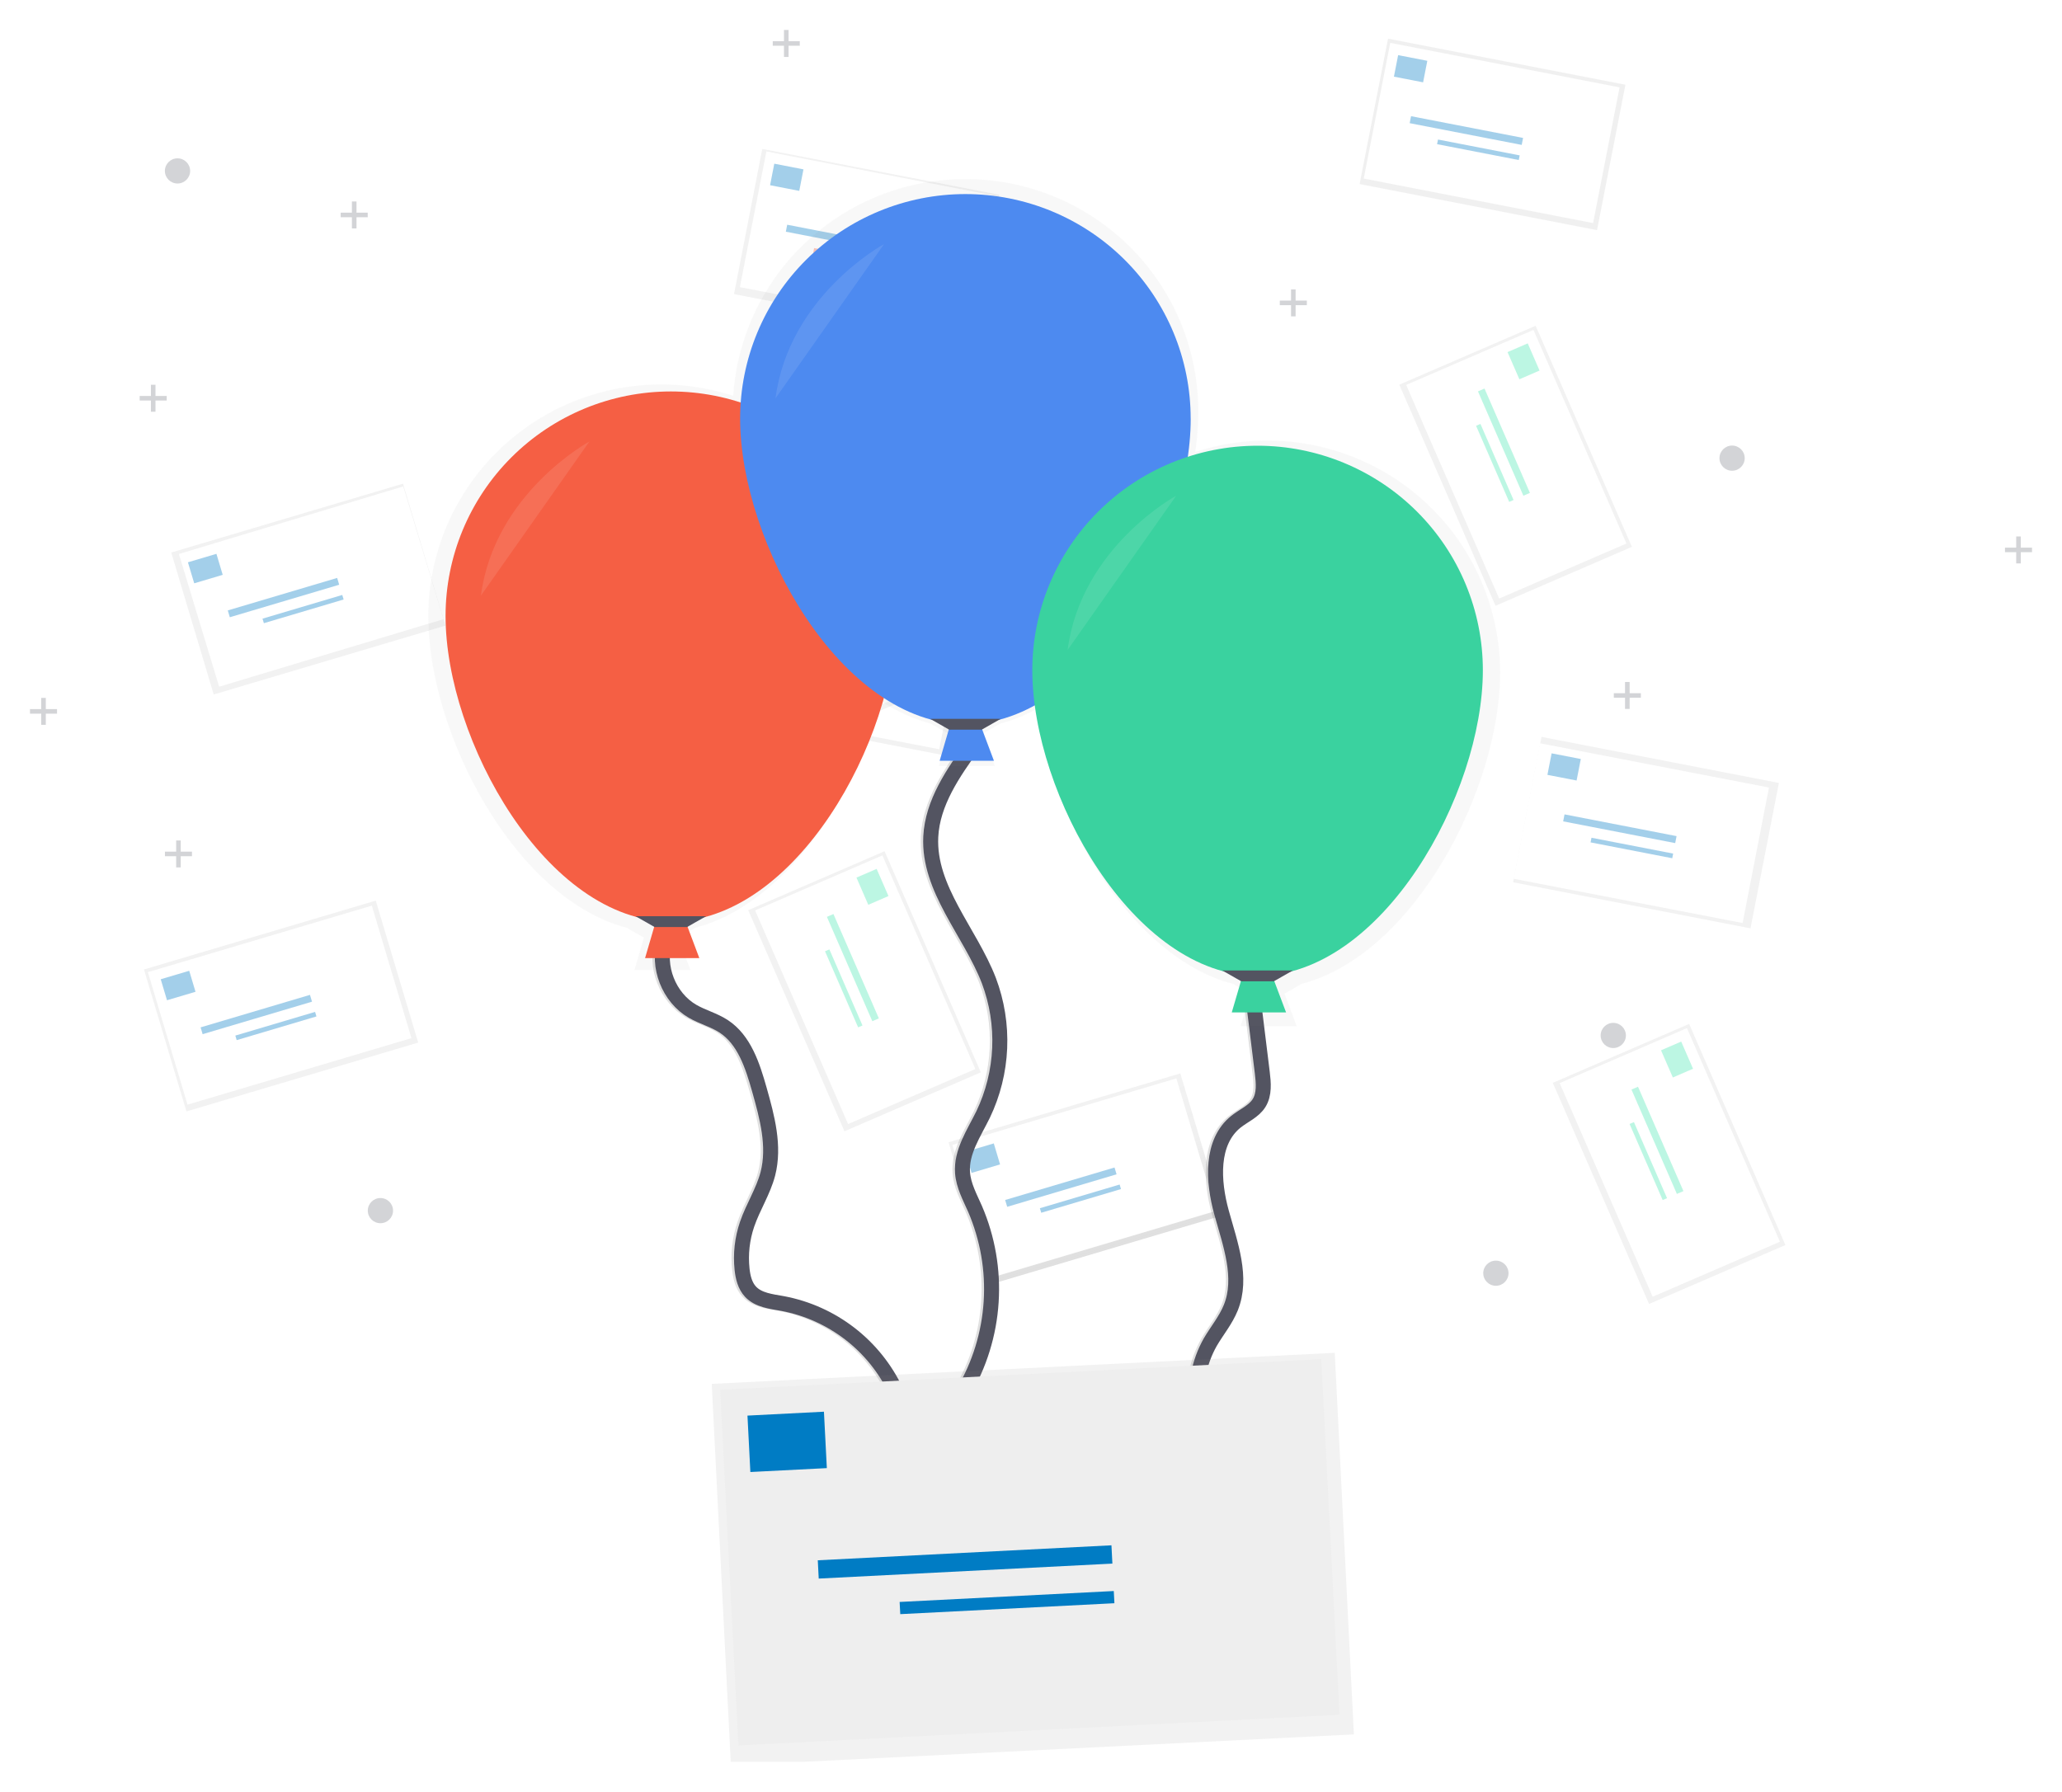 <svg width="275" height="239" viewBox="0 0 275 239" fill="none" xmlns="http://www.w3.org/2000/svg">
<g clip-path="url(#clip0)" filter="url(#filter0_d)">
<path d="M157.415 139.177L126.505 148.362L132.168 167.296L163.078 158.111L157.415 139.177Z" fill="url(#paint0_linear)"/>
<path d="M156.886 139.844L127.023 148.718L132.309 166.39L162.172 157.516L156.886 139.844Z" fill="white"/>
<g opacity="0.6">
<path opacity="0.6" d="M129.576 152.448L133.376 151.318L132.538 148.516L128.738 149.645L129.576 152.448Z" fill="#007CC4"/>
<path opacity="0.6" d="M134.324 156.973L148.912 152.638L148.64 151.729L134.052 156.064L134.324 156.973Z" fill="#007CC4"/>
<path opacity="0.6" d="M138.865 157.767L149.502 154.606L149.321 154.001L138.684 157.161L138.865 157.767Z" fill="#007CC4"/>
</g>
<path d="M205.586 94.29L201.797 113.684L233.456 119.829L237.245 100.436L205.586 94.29Z" fill="url(#paint1_linear)"/>
<path d="M205.381 95.144L201.866 113.216L232.404 119.118L235.919 101.046L205.381 95.144Z" fill="white"/>
<g opacity="0.6">
<path opacity="0.6" d="M206.372 99.356L210.264 100.111L210.825 97.241L206.932 96.485L206.372 99.356Z" fill="#007CC4"/>
<path opacity="0.6" d="M208.473 105.559L223.414 108.459L223.596 107.529L208.654 104.628L208.473 105.559Z" fill="#007CC4"/>
<path opacity="0.6" d="M212.127 108.364L223.021 110.479L223.143 109.858L212.248 107.744L212.127 108.364Z" fill="#007CC4"/>
</g>
<path d="M225.274 132.577L207.089 140.439L219.925 169.934L238.11 162.071L225.274 132.577Z" fill="url(#paint2_linear)"/>
<path d="M224.98 133.136L208.007 140.474L220.408 168.969L237.381 161.631L224.98 133.136Z" fill="white"/>
<g opacity="0.6">
<path opacity="0.6" d="M221.523 136.096L223.101 139.722L225.793 138.558L224.215 134.932L221.523 136.096Z" fill="#47E6B1"/>
<path opacity="0.6" d="M217.581 141.335L223.639 155.254L224.512 154.877L218.454 140.957L217.581 141.335Z" fill="#47E6B1"/>
<path opacity="0.6" d="M217.328 145.923L221.745 156.073L222.327 155.821L217.91 145.672L217.328 145.923Z" fill="#47E6B1"/>
</g>
<path d="M136.953 46.04L106.043 55.225L111.706 74.159L142.616 64.974L136.953 46.04Z" fill="url(#paint3_linear)"/>
<path d="M136.425 46.71L106.562 55.584L111.847 73.256L141.71 64.382L136.425 46.71Z" fill="white"/>
<g opacity="0.6">
<path opacity="0.6" d="M109.097 59.319L112.898 58.19L112.059 55.387L108.259 56.517L109.097 59.319Z" fill="#F55F44"/>
<path opacity="0.6" d="M113.848 63.844L128.436 59.509L128.164 58.6L113.576 62.935L113.848 63.844Z" fill="#F55F44"/>
<path opacity="0.6" d="M118.387 64.639L129.023 61.478L128.842 60.872L118.205 64.033L118.387 64.639Z" fill="#F55F44"/>
</g>
<path d="M185.116 1.158L181.327 20.551L212.987 26.697L216.776 7.304L185.116 1.158Z" fill="url(#paint4_linear)"/>
<path d="M185.411 1.718L181.875 19.818L212.462 25.756L215.998 7.655L185.411 1.718Z" fill="white"/>
<g opacity="0.6">
<path opacity="0.6" d="M185.902 6.225L189.794 6.981L190.355 4.11L186.462 3.355L185.902 6.225Z" fill="#007CC4"/>
<path opacity="0.6" d="M188.003 12.429L202.944 15.329L203.126 14.398L188.184 11.498L188.003 12.429Z" fill="#007CC4"/>
<path opacity="0.6" d="M191.657 15.231L202.552 17.346L202.673 16.726L191.778 14.611L191.657 15.231Z" fill="#007CC4"/>
</g>
<path d="M204.801 39.447L186.617 47.31L199.452 76.804L217.637 68.942L204.801 39.447Z" fill="url(#paint5_linear)"/>
<path d="M204.51 40.005L187.537 47.343L199.937 75.838L216.911 68.499L204.51 40.005Z" fill="white"/>
<g opacity="0.6">
<path opacity="0.6" d="M201.054 42.966L202.633 46.592L205.324 45.428L203.746 41.802L201.054 42.966Z" fill="#47E6B1"/>
<path opacity="0.6" d="M197.11 48.205L203.167 62.124L204.04 61.747L197.982 47.828L197.11 48.205Z" fill="#47E6B1"/>
<path opacity="0.6" d="M196.858 52.797L201.275 62.946L201.857 62.694L197.44 52.545L196.858 52.797Z" fill="#47E6B1"/>
</g>
<path d="M50.112 116.131L19.202 125.316L24.865 144.25L55.775 135.065L50.112 116.131Z" fill="url(#paint6_linear)"/>
<path d="M49.587 116.8L19.724 125.674L25.009 143.346L54.872 134.472L49.587 116.8Z" fill="white"/>
<g opacity="0.6">
<path opacity="0.6" d="M22.273 129.421L26.074 128.292L25.236 125.49L21.435 126.619L22.273 129.421Z" fill="#007CC4"/>
<path opacity="0.6" d="M27.024 133.946L41.612 129.611L41.34 128.703L26.753 133.037L27.024 133.946Z" fill="#007CC4"/>
<path opacity="0.6" d="M31.566 134.74L42.203 131.58L42.021 130.974L31.385 134.134L31.566 134.74Z" fill="#007CC4"/>
</g>
<path d="M98.285 71.254L94.496 90.647L126.156 96.793L129.945 77.4L98.285 71.254Z" fill="url(#paint7_linear)"/>
<path d="M98.24 71.968L94.725 90.04L125.263 95.941L128.778 77.869L98.24 71.968Z" fill="white"/>
<g opacity="0.6">
<path opacity="0.6" d="M99.067 76.318L102.96 77.074L103.521 74.203L99.628 73.448L99.067 76.318Z" fill="#F55F44"/>
<path opacity="0.6" d="M101.171 82.523L116.113 85.423L116.295 84.492L101.353 81.592L101.171 82.523Z" fill="#F55F44"/>
<path opacity="0.6" d="M104.825 85.328L115.72 87.442L115.841 86.822L104.946 84.707L104.825 85.328Z" fill="#F55F44"/>
</g>
<path d="M117.971 109.542L99.786 117.404L112.622 146.898L130.807 139.036L117.971 109.542Z" fill="url(#paint8_linear)"/>
<path d="M117.68 110.099L100.707 117.438L113.107 145.933L130.08 138.594L117.68 110.099Z" fill="white"/>
<g opacity="0.6">
<path opacity="0.6" d="M114.222 113.061L115.8 116.687L118.492 115.523L116.914 111.897L114.222 113.061Z" fill="#47E6B1"/>
<path opacity="0.6" d="M110.28 118.297L116.338 132.216L117.21 131.839L111.153 117.92L110.28 118.297Z" fill="#47E6B1"/>
<path opacity="0.6" d="M110.028 122.887L114.445 133.037L115.027 132.785L110.61 122.636L110.028 122.887Z" fill="#47E6B1"/>
</g>
<path d="M53.749 60.515L22.839 69.7L28.502 88.633L59.412 79.449L53.749 60.515Z" fill="url(#paint9_linear)"/>
<path d="M53.776 60.886L23.86 69.893L29.226 87.597L59.141 78.589L53.776 60.886Z" fill="white"/>
<g opacity="0.6">
<path opacity="0.6" d="M25.902 73.806L29.702 72.677L28.864 69.874L25.063 71.003L25.902 73.806Z" fill="#007CC4"/>
<path opacity="0.6" d="M30.649 78.331L45.237 73.997L44.965 73.088L30.378 77.422L30.649 78.331Z" fill="#007CC4"/>
<path opacity="0.6" d="M35.191 79.126L45.828 75.965L45.647 75.359L35.01 78.52L35.191 79.126Z" fill="#007CC4"/>
</g>
<path d="M101.659 15.867L97.893 35.23L129.503 41.338L133.269 21.976L101.659 15.867Z" fill="url(#paint10_linear)"/>
<path d="M102.211 16.198L98.675 34.299L129.262 40.236L132.798 22.136L102.211 16.198Z" fill="white"/>
<g opacity="0.6">
<path opacity="0.6" d="M102.702 20.706L106.594 21.461L107.155 18.591L103.263 17.835L102.702 20.706Z" fill="#007CC4"/>
<path opacity="0.6" d="M104.803 26.906L119.745 29.807L119.927 28.876L104.985 25.976L104.803 26.906Z" fill="#007CC4"/>
<path opacity="0.6" d="M108.454 29.711L119.349 31.826L119.47 31.206L108.576 29.091L108.454 29.711Z" fill="#F55F44"/>
</g>
<path d="M121.604 53.928L103.419 61.791L116.255 91.285L134.44 83.422L121.604 53.928Z" fill="url(#paint11_linear)"/>
<path d="M121.31 54.487L104.337 61.825L116.737 90.32L133.71 82.982L121.31 54.487Z" fill="white"/>
<g opacity="0.6">
<path opacity="0.6" d="M117.857 57.447L119.435 61.073L122.126 59.909L120.548 56.283L117.857 57.447Z" fill="#47E6B1"/>
<path opacity="0.6" d="M113.912 62.686L119.969 76.606L120.842 76.228L114.784 62.309L113.912 62.686Z" fill="#47E6B1"/>
<path opacity="0.6" d="M113.661 67.27L118.078 77.42L118.66 77.168L114.243 67.019L113.661 67.27Z" fill="#47E6B1"/>
</g>
<path opacity="0.25" d="M23.674 20.478C24.604 20.478 25.358 19.727 25.358 18.8C25.358 17.873 24.604 17.121 23.674 17.121C22.744 17.121 21.99 17.873 21.99 18.8C21.99 19.727 22.744 20.478 23.674 20.478Z" fill="#535461"/>
<path opacity="0.25" d="M199.498 167.508C200.429 167.508 201.183 166.756 201.183 165.829C201.183 164.902 200.429 164.151 199.498 164.151C198.568 164.151 197.814 164.902 197.814 165.829C197.814 166.756 198.568 167.508 199.498 167.508Z" fill="#535461"/>
<path opacity="0.25" d="M50.735 159.161C51.665 159.161 52.419 158.409 52.419 157.482C52.419 156.555 51.665 155.803 50.735 155.803C49.805 155.803 49.051 156.555 49.051 157.482C49.051 158.409 49.805 159.161 50.735 159.161Z" fill="#535461"/>
<path opacity="0.25" d="M215.155 135.794C216.085 135.794 216.839 135.043 216.839 134.116C216.839 133.189 216.085 132.437 215.155 132.437C214.225 132.437 213.471 133.189 213.471 134.116C213.471 135.043 214.225 135.794 215.155 135.794Z" fill="#535461"/>
<path opacity="0.25" d="M231.002 58.791C231.932 58.791 232.686 58.039 232.686 57.112C232.686 56.185 231.932 55.433 231.002 55.433C230.072 55.433 229.318 56.185 229.318 57.112C229.318 58.039 230.072 58.791 231.002 58.791Z" fill="#535461"/>
<path opacity="0.25" d="M106.663 1.495H105.167V0H104.554V1.495H103.058V2.102H104.554V3.594H105.167V2.102H106.663V1.495Z" fill="#535461"/>
<path opacity="0.25" d="M49.041 24.367H47.545V22.875H46.932V24.367H45.436V24.977H46.932V26.469H47.545V24.977H49.041V24.367Z" fill="#535461"/>
<path opacity="0.25" d="M25.602 109.599H24.105V108.107H23.493V109.599H21.996V110.209H23.493V111.701H24.105V110.209H25.602V109.599Z" fill="#535461"/>
<path opacity="0.25" d="M22.236 48.817H20.737V47.322H20.127V48.817H18.628V49.424H20.127V50.919H20.737V49.424H22.236V48.817Z" fill="#535461"/>
<path opacity="0.25" d="M7.605 90.584H6.109V89.089H5.499V90.584H4V91.192H5.499V92.683H6.109V91.192H7.605V90.584Z" fill="#535461"/>
<path opacity="0.25" d="M271 69.047H269.504V67.555H268.891V69.047H267.395V69.657H268.891V71.149H269.504V69.657H271V69.047Z" fill="#535461"/>
<path opacity="0.25" d="M218.834 88.463H217.338V86.969H216.725V88.463H215.229V89.071H216.725V90.566H217.338V89.071H218.834V88.463Z" fill="#535461"/>
<path opacity="0.25" d="M174.288 36.096H172.789V34.605H172.179V36.096H170.68V36.707H172.179V38.198H172.789V36.707H174.288V36.096Z" fill="#535461"/>
<path d="M88.331 121.448C87.254 124.934 88.87 129.055 92.026 130.89C93.347 131.658 94.871 132.047 96.155 132.879C98.941 134.687 100.04 138.154 100.946 141.343C101.983 145.01 103.027 148.886 102.076 152.575C101.46 154.926 100.09 157.007 99.305 159.308C98.649 161.235 98.421 163.281 98.636 165.305C98.75 166.379 99.021 167.496 99.757 168.288C100.822 169.432 102.528 169.604 104.068 169.88C107.328 170.497 110.395 171.876 113.018 173.903C115.64 175.93 117.743 178.548 119.154 181.542" stroke="url(#paint12_linear)" stroke-width="2" stroke-miterlimit="10"/>
<path d="M88.661 121.448C87.583 124.934 89.2 129.055 92.356 130.89C93.676 131.658 95.2 132.047 96.484 132.879C99.271 134.687 100.37 138.154 101.275 141.343C102.313 145.01 103.356 148.886 102.405 152.575C101.789 154.926 100.419 157.007 99.634 159.308C98.978 161.235 98.75 163.281 98.966 165.305C99.08 166.379 99.351 167.496 100.087 168.288C101.152 169.432 102.858 169.604 104.397 169.88C107.658 170.497 110.725 171.876 113.347 173.903C115.97 175.93 118.073 178.548 119.484 181.542" stroke="#535461" stroke-width="2" stroke-miterlimit="10"/>
<path d="M129.447 95.399C126.79 99.082 124.031 103.071 123.803 107.604C123.456 114.579 129.038 120.284 131.553 126.809C132.635 129.682 133.124 132.743 132.992 135.81C132.86 138.876 132.109 141.884 130.783 144.654C129.552 147.168 127.825 149.663 128.037 152.446C128.166 154.146 129.019 155.69 129.706 157.252C131.391 161.166 132.126 165.422 131.852 169.672C131.578 173.923 130.303 178.05 128.129 181.717" stroke="url(#paint13_linear)" stroke-width="2" stroke-miterlimit="10"/>
<path d="M129.777 95.399C127.12 99.082 124.361 103.071 124.133 107.604C123.785 114.579 129.367 120.284 131.883 126.809C132.965 129.682 133.455 132.743 133.323 135.809C133.191 138.876 132.441 141.884 131.116 144.654C129.884 147.168 128.157 149.663 128.37 152.446C128.499 154.146 129.352 155.69 130.038 157.252C131.723 161.166 132.459 165.422 132.185 169.672C131.911 173.923 130.636 178.05 128.462 181.717" stroke="#535461" stroke-width="2" stroke-miterlimit="10"/>
<path d="M166.751 128.622L168.035 139.056C168.204 140.444 168.343 141.957 167.604 143.138C166.896 144.258 165.569 144.792 164.525 145.621C161.138 148.337 161.446 153.554 162.604 157.737C163.762 161.92 165.461 166.412 163.835 170.436C163.164 172.096 161.988 173.505 161.092 175.039C159.591 177.703 158.995 180.78 159.396 183.81" stroke="url(#paint14_linear)" stroke-width="2" stroke-miterlimit="10"/>
<path d="M167.059 128.622L168.343 139.056C168.512 140.444 168.651 141.957 167.912 143.138C167.204 144.258 165.877 144.792 164.833 145.621C161.446 148.337 161.754 153.554 162.912 157.737C164.069 161.92 165.769 166.412 164.143 170.436C163.472 172.096 162.296 173.505 161.4 175.039C159.898 177.703 159.303 180.78 159.704 183.81" stroke="#535461" stroke-width="2" stroke-miterlimit="10"/>
<g opacity="0.7">
<path opacity="0.7" d="M200.071 85.698C200.067 80.815 198.904 76.001 196.678 71.651C194.451 67.301 191.224 63.537 187.259 60.667C183.294 57.798 178.705 55.904 173.866 55.14C169.026 54.376 164.074 54.763 159.414 56.271C159.671 54.531 159.804 52.775 159.811 51.017C159.861 42.969 156.764 35.219 151.176 29.41C145.588 23.6 137.95 20.189 129.881 19.9C121.812 19.61 113.947 22.465 107.955 27.859C101.963 33.253 98.314 40.762 97.784 48.792C93.123 47.281 88.169 46.892 83.328 47.654C78.487 48.417 73.896 50.31 69.929 53.179C65.963 56.049 62.734 59.813 60.506 64.165C58.278 68.516 57.115 73.331 57.111 78.216C57.111 93.745 68.583 115.831 83.544 119.744L85.868 121.07L84.606 125.385H92.088L90.462 121.064L92.777 119.744C104.336 116.721 113.809 102.85 117.523 89.534C119.554 90.885 121.79 91.899 124.145 92.539L126.47 93.865L125.207 98.179H132.689L131.064 93.858L133.379 92.539C135.097 92.078 136.751 91.408 138.305 90.544C140.303 105.474 150.929 123.706 164.396 127.226L166.72 128.552L165.458 132.867H172.94L171.314 128.546L173.63 127.226C188.611 123.313 200.071 101.227 200.071 85.698Z" fill="url(#paint15_linear)"/>
</g>
<path d="M93.267 123.801H86.028L87.294 119.471H91.638L93.267 123.801Z" fill="#F55F44"/>
<path d="M119.511 78.161C119.511 94.699 106.06 118.931 89.468 118.931C72.875 118.931 59.423 94.687 59.423 78.161C59.423 70.219 62.589 62.602 68.223 56.986C73.858 51.37 81.499 48.215 89.468 48.215C97.436 48.215 105.077 51.37 110.712 56.986C116.346 62.602 119.511 70.219 119.511 78.161Z" fill="#F55F44"/>
<path d="M91.638 119.652H87.294L84.76 118.21H94.172L91.638 119.652Z" fill="#535461"/>
<path opacity="0.1" d="M78.608 54.89C78.608 54.89 65.938 61.745 64.137 75.451L78.608 54.89Z" fill="white"/>
<path d="M132.557 97.476H125.318L126.584 93.146H130.928L132.557 97.476Z" fill="#4D8AF0"/>
<path d="M158.801 51.833C158.801 68.371 145.35 92.603 128.757 92.603C112.165 92.603 98.707 68.374 98.707 51.833C98.707 43.891 101.873 36.274 107.507 30.658C113.141 25.042 120.783 21.887 128.751 21.887C136.719 21.887 144.361 25.042 149.996 30.658C155.63 36.274 158.795 43.891 158.795 51.833H158.801Z" fill="#4D8AF0"/>
<path d="M130.928 93.328H126.584L124.05 91.882H133.462L130.928 93.328Z" fill="#535461"/>
<path opacity="0.1" d="M117.898 28.562C117.898 28.562 105.228 35.418 103.427 49.123L117.898 28.562Z" fill="white"/>
<path d="M171.517 131.041H164.276L165.544 126.714H169.886L171.517 131.041Z" fill="#3AD29F"/>
<path d="M197.762 85.401C197.762 101.939 184.31 126.171 167.718 126.171C151.126 126.171 137.674 101.926 137.674 85.401C137.674 77.458 140.839 69.842 146.474 64.226C152.108 58.61 159.75 55.455 167.718 55.455C175.686 55.455 183.328 58.61 188.962 64.226C194.597 69.842 197.762 77.458 197.762 85.401Z" fill="#3AD29F"/>
<path d="M169.886 126.892H165.544L163.01 125.449H172.419L169.886 126.892Z" fill="#535461"/>
<path opacity="0.1" d="M156.856 62.129C156.856 62.129 144.186 68.985 142.385 82.691L156.856 62.129Z" fill="white"/>
<path d="M178.01 176.449L94.922 180.59L97.475 231.487L180.563 227.346L178.01 176.449Z" fill="url(#paint16_linear)"/>
<path d="M176.208 177.29L96.043 181.38L98.479 228.818L178.644 224.728L176.208 177.29Z" fill="#EEEEEE"/>
<path d="M100.072 192.348L110.272 191.828L109.885 184.303L99.686 184.824L100.072 192.348Z" fill="#007CC4"/>
<path d="M109.189 206.562L148.354 204.564L148.229 202.124L109.064 204.122L109.189 206.562Z" fill="#007CC4"/>
<path d="M120.064 211.307L148.624 209.85L148.54 208.223L119.98 209.68L120.064 211.307Z" fill="#007CC4"/>
</g>
<defs>
<filter id="filter0_d" x="0" y="0" width="275" height="239" filterUnits="userSpaceOnUse" color-interpolation-filters="sRGB">
<feFlood flood-opacity="0" result="BackgroundImageFix"/>
<feColorMatrix in="SourceAlpha" type="matrix" values="0 0 0 0 0 0 0 0 0 0 0 0 0 0 0 0 0 0 127 0"/>
<feOffset dy="4"/>
<feGaussianBlur stdDeviation="2"/>
<feColorMatrix type="matrix" values="0 0 0 0 0 0 0 0 0 0 0 0 0 0 0 0 0 0 0.15 0"/>
<feBlend mode="normal" in2="BackgroundImageFix" result="effect1_dropShadow"/>
<feBlend mode="normal" in="SourceGraphic" in2="effect1_dropShadow" result="shape"/>
</filter>
<linearGradient id="paint0_linear" x1="147.623" y1="162.704" x2="141.994" y2="143.76" gradientUnits="userSpaceOnUse">
<stop stop-color="#808080" stop-opacity="0.25"/>
<stop offset="0.54" stop-color="#808080" stop-opacity="0.12"/>
<stop offset="1" stop-color="#808080" stop-opacity="0.1"/>
</linearGradient>
<linearGradient id="paint1_linear" x1="1626.82" y1="11253.3" x2="2021.26" y2="9221.22" gradientUnits="userSpaceOnUse">
<stop stop-color="#808080" stop-opacity="0.25"/>
<stop offset="0.54" stop-color="#808080" stop-opacity="0.12"/>
<stop offset="1" stop-color="#808080" stop-opacity="0.1"/>
</linearGradient>
<linearGradient id="paint2_linear" x1="-11382.6" y1="10102.3" x2="-9479.54" y2="9274.09" gradientUnits="userSpaceOnUse">
<stop stop-color="#808080" stop-opacity="0.25"/>
<stop offset="0.54" stop-color="#808080" stop-opacity="0.12"/>
<stop offset="1" stop-color="#808080" stop-opacity="0.1"/>
</linearGradient>
<linearGradient id="paint3_linear" x1="2143.84" y1="5698.34" x2="1781.44" y2="4478.73" gradientUnits="userSpaceOnUse">
<stop stop-color="#808080" stop-opacity="0.25"/>
<stop offset="0.54" stop-color="#808080" stop-opacity="0.12"/>
<stop offset="1" stop-color="#808080" stop-opacity="0.1"/>
</linearGradient>
<linearGradient id="paint4_linear" x1="1024.79" y1="1701.28" x2="1419.23" y2="-330.821" gradientUnits="userSpaceOnUse">
<stop stop-color="#808080" stop-opacity="0.25"/>
<stop offset="0.54" stop-color="#808080" stop-opacity="0.12"/>
<stop offset="1" stop-color="#808080" stop-opacity="0.1"/>
</linearGradient>
<linearGradient id="paint5_linear" x1="-11925.2" y1="3793.63" x2="-10022.1" y2="2965.42" gradientUnits="userSpaceOnUse">
<stop stop-color="#808080" stop-opacity="0.25"/>
<stop offset="0.54" stop-color="#808080" stop-opacity="0.12"/>
<stop offset="1" stop-color="#808080" stop-opacity="0.1"/>
</linearGradient>
<linearGradient id="paint6_linear" x1="-7341.08" y1="11440.9" x2="-7703.54" y2="10221.1" gradientUnits="userSpaceOnUse">
<stop stop-color="#808080" stop-opacity="0.25"/>
<stop offset="0.54" stop-color="#808080" stop-opacity="0.12"/>
<stop offset="1" stop-color="#808080" stop-opacity="0.1"/>
</linearGradient>
<linearGradient id="paint7_linear" x1="-5154.6" y1="9682.29" x2="-4760.16" y2="7650.19" gradientUnits="userSpaceOnUse">
<stop stop-color="#808080" stop-opacity="0.25"/>
<stop offset="0.54" stop-color="#808080" stop-opacity="0.12"/>
<stop offset="1" stop-color="#808080" stop-opacity="0.1"/>
</linearGradient>
<linearGradient id="paint8_linear" x1="-21533" y1="10137.9" x2="-19629.9" y2="9309.67" gradientUnits="userSpaceOnUse">
<stop stop-color="#808080" stop-opacity="0.25"/>
<stop offset="0.54" stop-color="#808080" stop-opacity="0.12"/>
<stop offset="1" stop-color="#808080" stop-opacity="0.1"/>
</linearGradient>
<linearGradient id="paint9_linear" x1="-6374.77" y1="7584.74" x2="-6737.17" y2="6365.12" gradientUnits="userSpaceOnUse">
<stop stop-color="#808080" stop-opacity="0.25"/>
<stop offset="0.54" stop-color="#808080" stop-opacity="0.12"/>
<stop offset="1" stop-color="#808080" stop-opacity="0.1"/>
</linearGradient>
<linearGradient id="paint10_linear" x1="-4474.72" y1="3852.57" x2="-4082.65" y2="1823.7" gradientUnits="userSpaceOnUse">
<stop stop-color="#808080" stop-opacity="0.25"/>
<stop offset="0.54" stop-color="#808080" stop-opacity="0.12"/>
<stop offset="1" stop-color="#808080" stop-opacity="0.1"/>
</linearGradient>
<linearGradient id="paint11_linear" x1="-20303.5" y1="6122.76" x2="-18400.4" y2="5294.55" gradientUnits="userSpaceOnUse">
<stop stop-color="#808080" stop-opacity="0.25"/>
<stop offset="0.54" stop-color="#808080" stop-opacity="0.12"/>
<stop offset="1" stop-color="#808080" stop-opacity="0.1"/>
</linearGradient>
<linearGradient id="paint12_linear" x1="13741.2" y1="34214.9" x2="16955.9" y2="34214.9" gradientUnits="userSpaceOnUse">
<stop stop-color="#808080" stop-opacity="0.25"/>
<stop offset="0.54" stop-color="#808080" stop-opacity="0.12"/>
<stop offset="1" stop-color="#808080" stop-opacity="0.1"/>
</linearGradient>
<linearGradient id="paint13_linear" x1="5238.9" y1="45422.8" x2="5533.84" y2="45422.8" gradientUnits="userSpaceOnUse">
<stop stop-color="#808080" stop-opacity="0.25"/>
<stop offset="0.54" stop-color="#808080" stop-opacity="0.12"/>
<stop offset="1" stop-color="#808080" stop-opacity="0.1"/>
</linearGradient>
<linearGradient id="paint14_linear" x1="6116.27" y1="32286.9" x2="6391.14" y2="32286.9" gradientUnits="userSpaceOnUse">
<stop stop-color="#808080" stop-opacity="0.25"/>
<stop offset="0.54" stop-color="#808080" stop-opacity="0.12"/>
<stop offset="1" stop-color="#808080" stop-opacity="0.1"/>
</linearGradient>
<linearGradient id="paint15_linear" x1="81695.8" y1="57258" x2="81695.8" y2="15727.4" gradientUnits="userSpaceOnUse">
<stop stop-color="#808080" stop-opacity="0.25"/>
<stop offset="0.54" stop-color="#808080" stop-opacity="0.12"/>
<stop offset="1" stop-color="#808080" stop-opacity="0.1"/>
</linearGradient>
<linearGradient id="paint16_linear" x1="412.679" y1="40214.9" x2="-8.017" y2="31773.4" gradientUnits="userSpaceOnUse">
<stop stop-color="#808080" stop-opacity="0.25"/>
<stop offset="0.54" stop-color="#808080" stop-opacity="0.12"/>
<stop offset="1" stop-color="#808080" stop-opacity="0.1"/>
</linearGradient>
<clipPath id="clip0">
<rect width="267" height="231" fill="white" transform="translate(4)"/>
</clipPath>
</defs>
</svg>
